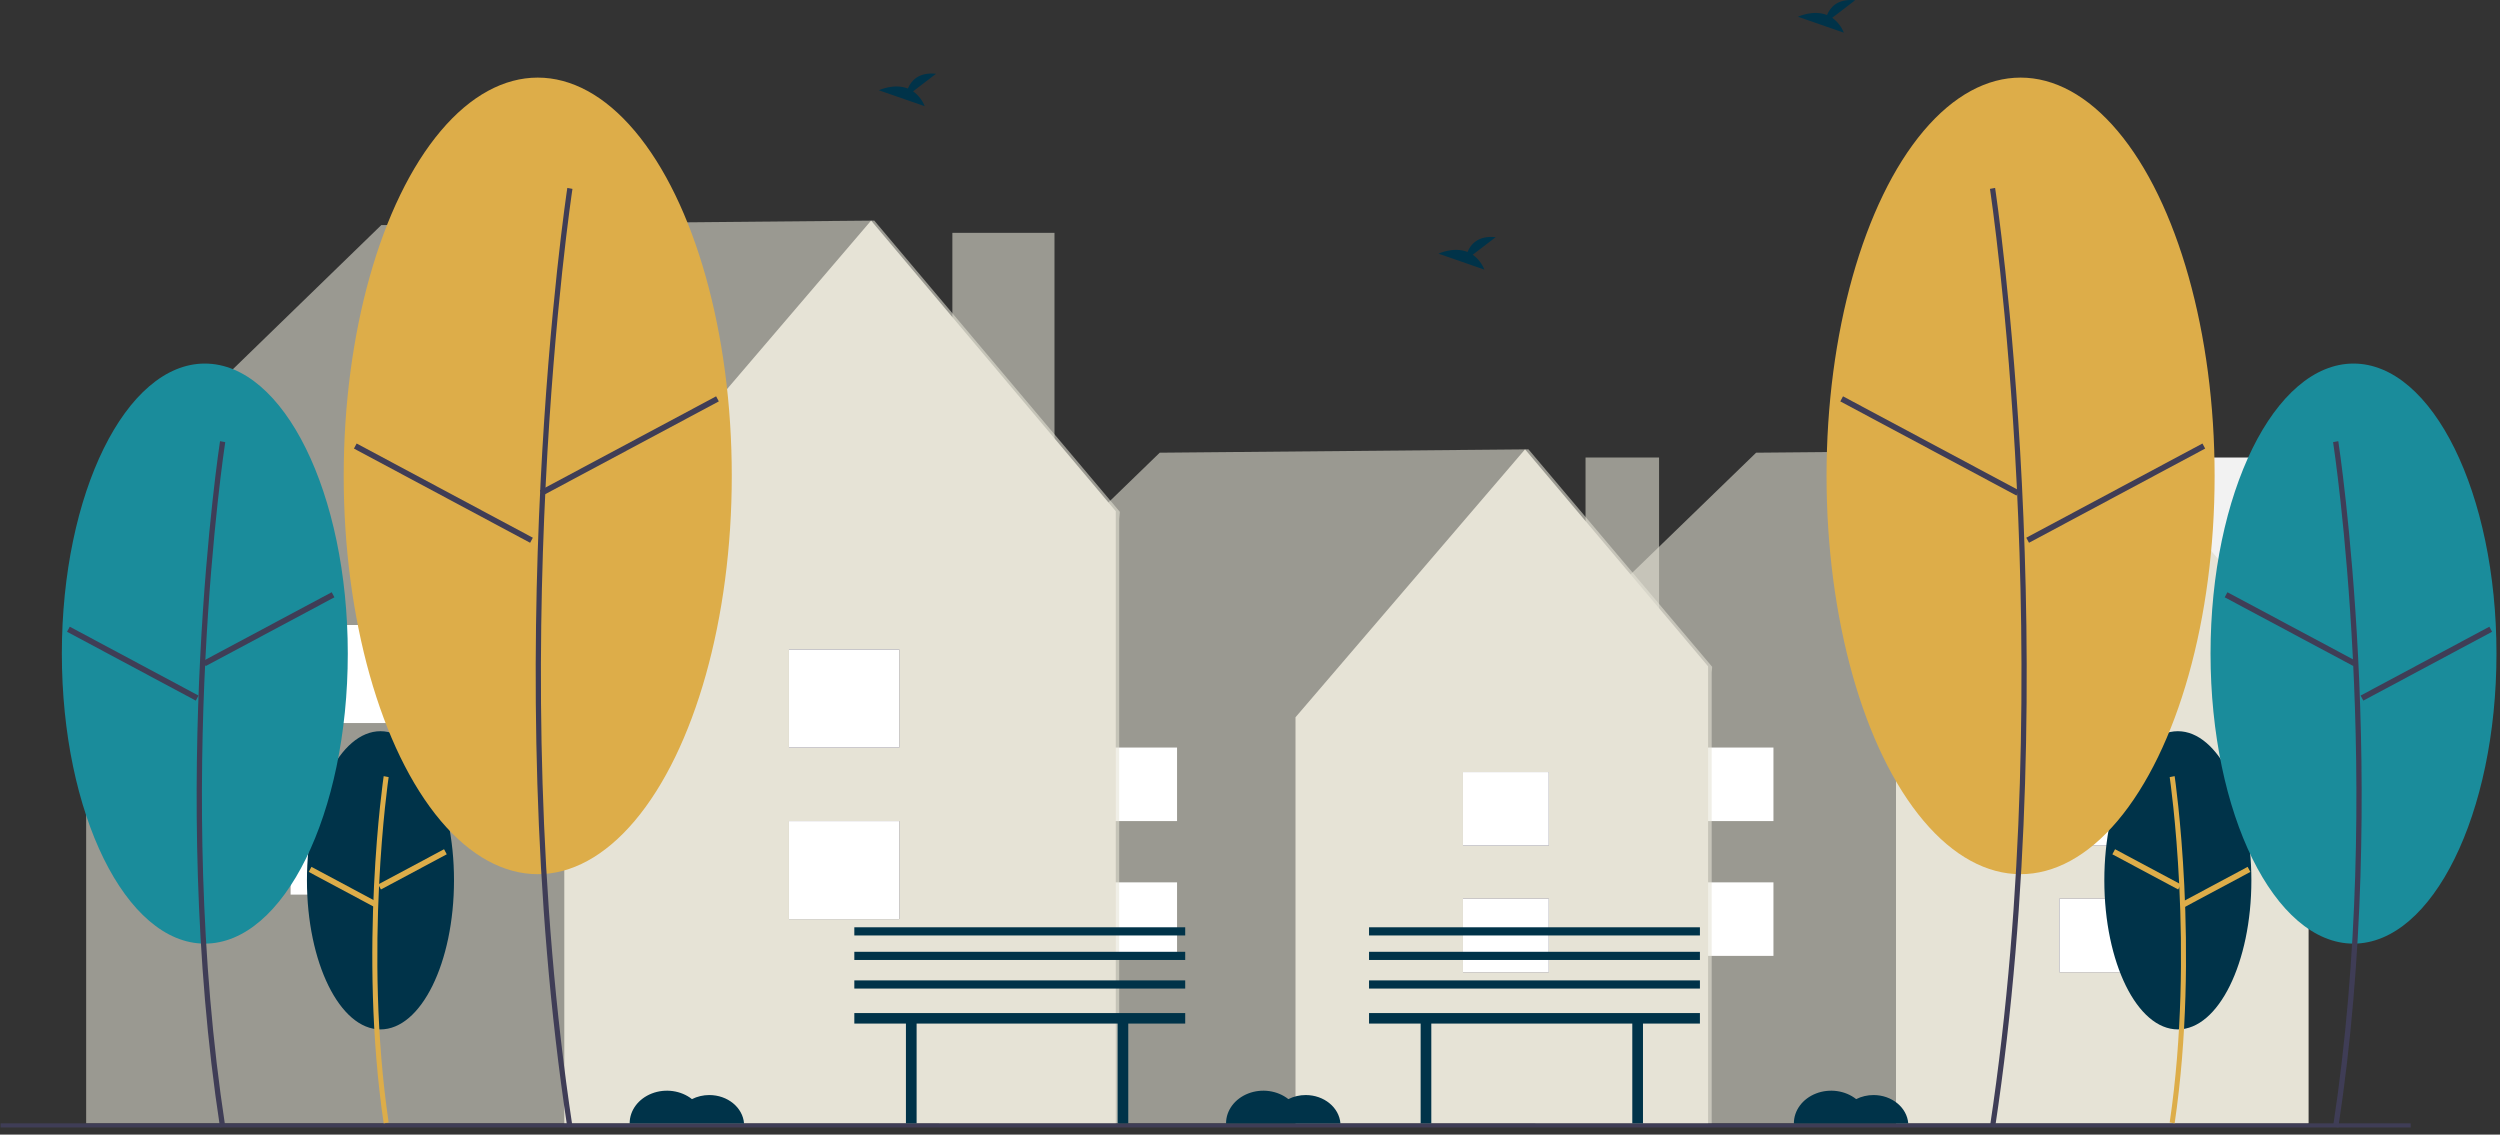 <svg width="260" height="118" viewBox="0 0 260 118" fill="none" xmlns="http://www.w3.org/2000/svg">
<rect x="0" y="0" width="260" height="118" fill="#333333" stroke="none"/>
<g id="maintenance mode">
<rect id="Rectangle" x="226.922" y="47.582" width="7.647" height="27.189" fill="#F2F2F2"/>
<path id="Path" opacity="0.58" d="M240.092 69.349L220.987 46.732L182.637 47.081L159.373 69.629L159.843 69.93H159.675V116.83H240.041V69.93L240.092 69.349Z" fill="#E6E3D6"/>
<path id="Path_2" d="M221.055 46.732L197.184 74.596V116.83H240.092V69.296L221.055 46.732Z" fill="#E6E3D6"/>
<rect id="Rectangle_2" x="214.177" y="93.464" width="8.922" height="7.647" fill="#3F3D56"/>
<rect id="Rectangle_3" x="214.177" y="80.294" width="8.922" height="7.647" fill="#3F3D56"/>
<rect id="Rectangle_4" x="214.177" y="93.464" width="8.922" height="7.647" fill="white"/>
<rect id="Rectangle_5" x="214.177" y="80.294" width="8.922" height="7.647" fill="white"/>
<rect id="Rectangle_6" x="175.517" y="91.765" width="8.922" height="7.647" fill="white"/>
<rect id="Rectangle_7" x="175.517" y="77.745" width="8.922" height="7.647" fill="white"/>
<rect id="Rectangle_8" opacity="0.58" x="164.896" y="47.582" width="7.647" height="27.189" fill="#E6E3D6"/>
<path id="Path_3" opacity="0.58" d="M178.066 69.349L158.961 46.732L120.611 47.081L97.347 69.629L97.817 69.93H97.649V116.83H178.015V69.93L178.066 69.349Z" fill="#E6E3D6"/>
<path id="Path_4" d="M158.604 46.732L134.733 74.596V116.83H177.641V69.296L158.604 46.732Z" fill="#E6E3D6"/>
<rect id="Rectangle_9" x="152.151" y="93.464" width="8.922" height="7.647" fill="#3F3D56"/>
<rect id="Rectangle_10" x="152.151" y="80.294" width="8.922" height="7.647" fill="#3F3D56"/>
<rect id="Rectangle_11" x="152.151" y="93.464" width="8.922" height="7.647" fill="white"/>
<rect id="Rectangle_12" x="152.151" y="80.294" width="8.922" height="7.647" fill="white"/>
<rect id="Rectangle_13" x="113.491" y="91.765" width="8.922" height="7.647" fill="white"/>
<rect id="Rectangle_14" x="113.491" y="77.745" width="8.922" height="7.647" fill="white"/>
<rect id="Rectangle_15" opacity="0.575" x="99.046" y="24.216" width="10.621" height="36.111" fill="#E6E3D6"/>
<path id="Path_5" opacity="0.575" d="M116.465 53.234L90.924 22.941L39.656 23.408L8.556 53.609L9.184 54.012H8.96V116.83H116.396V54.012L116.465 53.234Z" fill="#E6E3D6"/>
<path id="Path_6" d="M90.594 22.941L58.687 60.263V116.83H116.04V53.163L90.594 22.941Z" fill="#E6E3D6"/>
<rect id="Rectangle_16" x="82.053" y="85.392" width="11.471" height="10.196" fill="#3F3D56"/>
<rect id="Rectangle_17" x="82.053" y="67.549" width="11.471" height="10.196" fill="#3F3D56"/>
<rect id="Rectangle_18" x="82.053" y="85.392" width="11.471" height="10.196" fill="white"/>
<rect id="Rectangle_19" x="82.053" y="67.549" width="11.471" height="10.196" fill="white"/>
<rect id="Rectangle_20" x="30.223" y="82.843" width="11.471" height="10.196" fill="white"/>
<rect id="Rectangle_21" x="30.223" y="65" width="11.471" height="10.196" fill="white"/>
<rect id="Rectangle_22" x="0.059" y="116.83" width="250.654" height="0.425" fill="#3F3D56"/>
<ellipse id="Oval" cx="39.569" cy="91.552" rx="7.647" ry="15.507" fill="#003349"/>
<path id="Path_7" d="M39.903 116.83C37.253 98.832 39.877 80.898 39.903 80.719L40.419 80.818C40.392 80.996 37.784 98.835 40.419 116.733L39.903 116.83Z" fill="#DDAD49"/>
<path id="Rectangle_23" d="M39.335 91.979L46.181 88.319L46.464 88.847L39.617 92.506L39.335 91.979Z" fill="#DDAD49"/>
<path id="Rectangle_24" d="M32.109 90.68L32.391 90.152L39.237 93.814L38.955 94.341L32.109 90.68Z" fill="#DDAD49"/>
<ellipse id="Oval_2" cx="21.301" cy="67.974" rx="14.869" ry="30.163" fill="#1A8C9B"/>
<path id="Path_8" d="M22.883 117.255C17.44 81.681 22.828 46.236 22.883 45.882L23.425 45.982C23.37 46.335 17.998 81.685 23.425 117.157L22.883 117.255Z" fill="#3F3D56"/>
<path id="Rectangle_25" d="M21.105 68.749L34.496 61.592L34.779 62.119L21.387 69.276L21.105 68.749Z" fill="#3F3D56"/>
<path id="Rectangle_26" d="M6.972 65.704L7.255 65.177L20.644 72.338L20.362 72.865L6.972 65.704Z" fill="#3F3D56"/>
<ellipse id="Oval_3" cx="55.925" cy="49.493" rx="20.18" ry="41.422" fill="#DDAD49"/>
<path id="Path_9" d="M59 117.255C51.641 68.552 58.926 20.027 59.001 19.543L59.536 19.643C59.462 20.126 52.192 68.556 59.536 117.157L59 117.255Z" fill="#3F3D56"/>
<path id="Rectangle_27" d="M56.15 51.012L74.475 41.217L74.757 41.745L56.432 51.539L56.15 51.012Z" fill="#3F3D56"/>
<path id="Rectangle_28" d="M36.81 46.651L37.092 46.124L55.415 55.923L55.132 56.45L36.81 46.651Z" fill="#3F3D56"/>
<ellipse id="Oval_4" cx="226.497" cy="91.552" rx="7.647" ry="15.507" fill="#003349"/>
<path id="Path_10" d="M226.163 116.83C228.813 98.832 226.19 80.898 226.163 80.719L225.648 80.818C225.674 80.996 228.282 98.835 225.648 116.733L226.163 116.83Z" fill="#DDAD49"/>
<path id="Rectangle_29" d="M219.684 88.847L219.966 88.319L226.813 91.979L226.531 92.506L219.684 88.847Z" fill="#DDAD49"/>
<path id="Rectangle_30" d="M226.911 93.814L233.756 90.152L234.039 90.68L227.193 94.341L226.911 93.814Z" fill="#DDAD49"/>
<ellipse id="Oval_5" cx="244.765" cy="67.974" rx="14.869" ry="30.163" fill="#1A8C9B"/>
<path id="Path_11" d="M243.183 117.255C248.627 81.681 243.238 46.236 243.183 45.882L242.641 45.982C242.696 46.335 248.069 81.685 242.641 117.157L243.183 117.255Z" fill="#3F3D56"/>
<path id="Rectangle_31" d="M231.369 62.119L231.651 61.592L245.042 68.749L244.76 69.276L231.369 62.119Z" fill="#3F3D56"/>
<path id="Rectangle_32" d="M245.503 72.338L258.893 65.177L259.175 65.704L245.786 72.865L245.503 72.338Z" fill="#3F3D56"/>
<ellipse id="Oval_6" cx="210.141" cy="49.493" rx="20.18" ry="41.422" fill="#DDAD49"/>
<path id="Path_12" d="M207.491 117.255C214.85 68.552 207.565 20.027 207.491 19.543L206.955 19.643C207.029 20.126 214.299 68.556 206.955 117.157L207.491 117.255Z" fill="#3F3D56"/>
<path id="Rectangle_33" d="M191.391 41.745L191.673 41.217L209.998 51.012L209.716 51.539L191.391 41.745Z" fill="#3F3D56"/>
<path id="Rectangle_34" d="M210.733 55.923L229.055 46.124L229.338 46.651L211.015 56.45L210.733 55.923Z" fill="#3F3D56"/>
<path id="Path_13" d="M153.165 26.491L155.55 24.666C153.697 24.471 152.936 25.438 152.624 26.203C151.177 25.628 149.602 26.381 149.602 26.381L154.373 28.039C154.132 27.424 153.713 26.887 153.165 26.491Z" fill="#003349"/>
<path id="Path_14" d="M94.962 9.498L97.347 7.673C95.495 7.477 94.733 8.444 94.422 9.209C92.975 8.634 91.399 9.388 91.399 9.388L96.17 11.046C95.93 10.43 95.511 9.894 94.962 9.498Z" fill="#003349"/>
<path id="Path_15" d="M190.551 1.851L192.935 0.026C191.083 -0.17 190.322 0.797 190.01 1.562C188.563 0.987 186.987 1.741 186.987 1.741L191.758 3.399C191.518 2.783 191.099 2.246 190.551 1.851Z" fill="#003349"/>
<path id="Path_16" d="M194.847 113.885C194.213 113.885 193.591 114.031 193.043 114.308C191.905 113.408 190.267 113.179 188.865 113.724C187.463 114.27 186.561 115.487 186.563 116.83H198.458C198.324 115.171 196.747 113.885 194.847 113.885Z" fill="#003349"/>
<path id="Path_17" d="M73.768 113.885C73.135 113.885 72.513 114.031 71.964 114.308C70.826 113.408 69.189 113.179 67.787 113.724C66.385 114.27 65.482 115.487 65.484 116.83H77.38C77.245 115.171 75.669 113.885 73.768 113.885Z" fill="#003349"/>
<path id="Path_18" d="M135.794 113.885C135.161 113.885 134.539 114.031 133.99 114.308C132.852 113.408 131.215 113.179 129.813 113.724C128.411 114.27 127.508 115.487 127.51 116.83H139.406C139.271 115.171 137.695 113.885 135.794 113.885Z" fill="#003349"/>
<path id="Path_19" d="M123.262 105.359H88.85V106.452H94.217V116.83H95.327V106.452H116.23V116.83H117.34V106.452H123.262V105.359Z" fill="#003349"/>
<rect id="Rectangle_35" x="88.85" y="101.961" width="34.412" height="0.85" fill="#003349"/>
<rect id="Rectangle_36" x="88.85" y="98.987" width="34.412" height="0.85" fill="#003349"/>
<rect id="Rectangle_37" x="88.85" y="96.438" width="34.412" height="0.85" fill="#003349"/>
<path id="Path_20" d="M176.791 105.359H142.38V106.452H147.746V116.83H148.856V106.452H169.759V116.83H170.87V106.452H176.791V105.359Z" fill="#003349"/>
<rect id="Rectangle_38" x="142.38" y="101.961" width="34.412" height="0.85" fill="#003349"/>
<rect id="Rectangle_39" x="142.38" y="98.987" width="34.412" height="0.85" fill="#003349"/>
<rect id="Rectangle_40" x="142.38" y="96.438" width="34.412" height="0.85" fill="#003349"/>
</g>
</svg>
